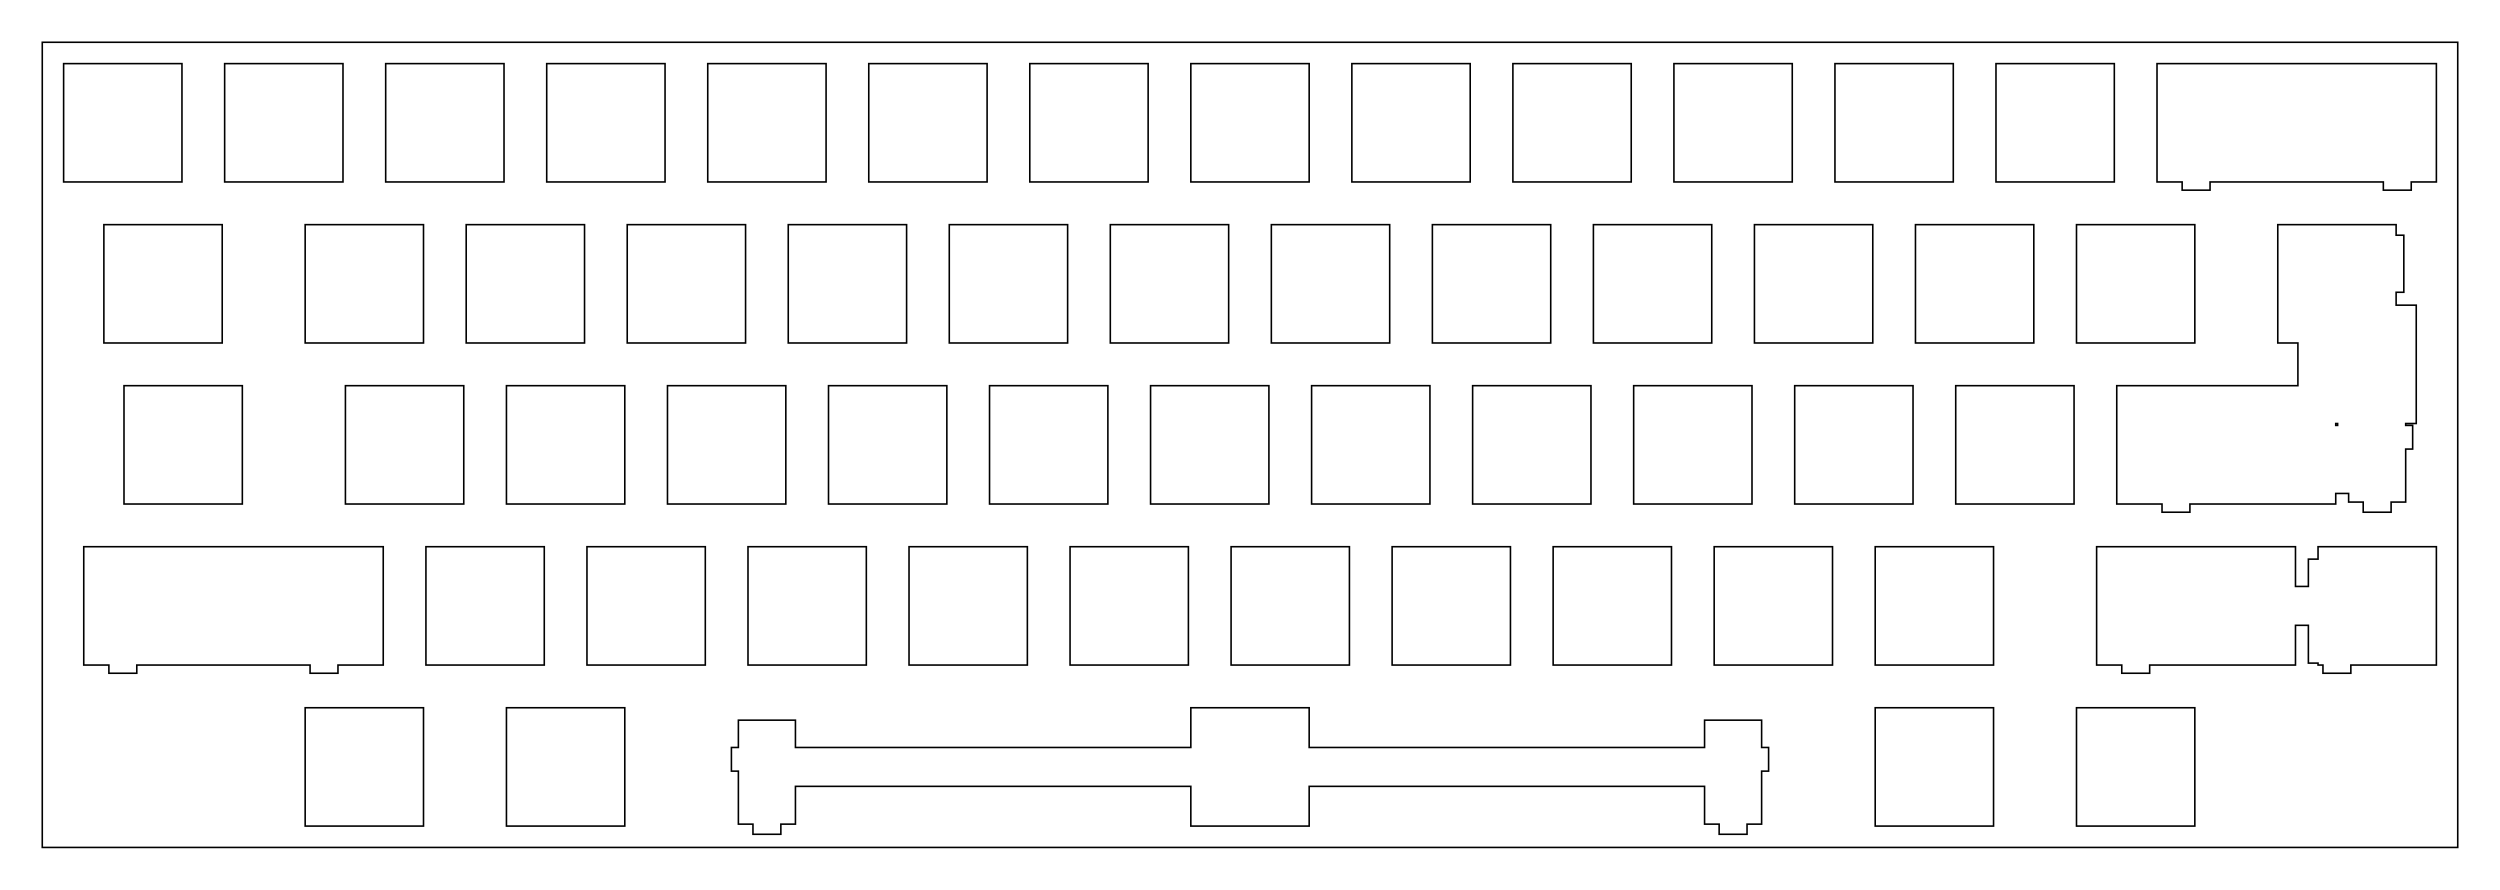 <?xml version="1.0"?>
<!-- Generated by SVGo -->
<svg width="295.752mm" height="105.252mm"
     viewBox="0.000 0.000 295.752 105.252"
     xmlns="http://www.w3.org/2000/svg" 
     xmlns:xlink="http://www.w3.org/1999/xlink">
<polygon points="290.752,100.252 5.001,100.252 5.001,5.001 290.752,5.001" style="fill:none;stroke-width:0.05mm;stroke:black"/>
<polygon points="140.876,83.726 140.876,88.426 94.101,88.426 94.101,85.196 87.351,85.196 87.351,88.426 86.526,88.426 86.526,91.226 87.351,91.226 87.351,97.496 89.076,97.496 89.076,98.696 92.376,98.696 92.376,97.496 94.101,97.496 94.101,93.026 140.876,93.026 140.876,97.726 154.876,97.726 154.876,93.026 201.651,93.026 201.651,97.496 203.376,97.496 203.376,98.696 206.676,98.696 206.676,97.496 208.401,97.496 208.401,91.226 209.226,91.226 209.226,88.426 208.401,88.426 208.401,85.196 201.651,85.196 201.651,88.426 154.876,88.426 154.876,83.726" style="fill:none;stroke-width:0.05mm;stroke:black"/>
<polygon points="245.651,83.726 245.651,97.726 259.650,97.726 259.650,83.726" style="fill:none;stroke-width:0.05mm;stroke:black"/>
<polygon points="221.838,83.726 221.838,97.726 235.838,97.726 235.838,83.726" style="fill:none;stroke-width:0.05mm;stroke:black"/>
<polygon points="59.913,83.726 59.913,97.726 73.913,97.726 73.913,83.726" style="fill:none;stroke-width:0.05mm;stroke:black"/>
<polygon points="36.101,83.726 36.101,97.726 50.101,97.726 50.101,83.726" style="fill:none;stroke-width:0.05mm;stroke:black"/>
<polygon points="248.032,64.676 248.032,78.676 251.007,78.676 251.007,79.646 254.307,79.646 254.307,78.676 271.557,78.676 271.557,73.976 273.082,73.976 273.082,78.446 274.226,78.446 274.226,78.676 274.807,78.676 274.807,79.646 278.107,79.646 278.107,78.676 288.226,78.676 288.226,64.676 274.226,64.676 274.226,66.146 273.082,66.146 273.082,69.376 271.557,69.376 271.557,64.676" style="fill:none;stroke-width:0.05mm;stroke:black"/>
<polygon points="9.907,64.676 9.907,78.676 12.882,78.676 12.882,79.646 16.182,79.646 16.182,78.676 36.682,78.676 36.682,79.646 39.982,79.646 39.982,78.676 45.338,78.676 45.338,64.676" style="fill:none;stroke-width:0.05mm;stroke:black"/>
<polygon points="221.838,64.676 221.838,78.676 235.838,78.676 235.838,64.676" style="fill:none;stroke-width:0.05mm;stroke:black"/>
<polygon points="202.788,64.676 202.788,78.676 216.788,78.676 216.788,64.676" style="fill:none;stroke-width:0.05mm;stroke:black"/>
<polygon points="183.738,64.676 183.738,78.676 197.738,78.676 197.738,64.676" style="fill:none;stroke-width:0.05mm;stroke:black"/>
<polygon points="164.688,64.676 164.688,78.676 178.688,78.676 178.688,64.676" style="fill:none;stroke-width:0.05mm;stroke:black"/>
<polygon points="145.638,64.676 145.638,78.676 159.638,78.676 159.638,64.676" style="fill:none;stroke-width:0.05mm;stroke:black"/>
<polygon points="126.588,64.676 126.588,78.676 140.588,78.676 140.588,64.676" style="fill:none;stroke-width:0.05mm;stroke:black"/>
<polygon points="107.538,64.676 107.538,78.676 121.538,78.676 121.538,64.676" style="fill:none;stroke-width:0.05mm;stroke:black"/>
<polygon points="88.488,64.676 88.488,78.676 102.488,78.676 102.488,64.676" style="fill:none;stroke-width:0.05mm;stroke:black"/>
<polygon points="69.438,64.676 69.438,78.676 83.438,78.676 83.438,64.676" style="fill:none;stroke-width:0.05mm;stroke:black"/>
<polygon points="50.388,64.676 50.388,78.676 64.388,78.676 64.388,64.676" style="fill:none;stroke-width:0.05mm;stroke:black"/>
<polygon points="269.463,26.576 269.463,40.576 271.844,40.576 271.844,45.626 250.413,45.626 250.413,59.626 255.769,59.626 255.769,60.596 259.068,60.596 259.068,59.626 276.319,59.626 276.319,58.376 277.844,58.376 277.844,59.396 279.569,59.396 279.569,60.596 282.869,60.596 282.869,59.396 284.594,59.396 284.594,53.126 285.419,53.126 285.419,50.326 284.594,50.326 284.594,50.101 285.844,50.101 285.844,36.101 283.463,36.101 283.463,34.576 284.374,34.576 284.374,27.826 283.463,27.826 283.463,26.576" style="fill:none;stroke-width:0.05mm;stroke:black"/>
<polygon points="231.363,45.626 231.363,59.626 245.363,59.626 245.363,45.626" style="fill:none;stroke-width:0.05mm;stroke:black"/>
<polygon points="212.313,45.626 212.313,59.626 226.313,59.626 226.313,45.626" style="fill:none;stroke-width:0.05mm;stroke:black"/>
<polygon points="193.263,45.626 193.263,59.626 207.263,59.626 207.263,45.626" style="fill:none;stroke-width:0.05mm;stroke:black"/>
<polygon points="174.213,45.626 174.213,59.626 188.213,59.626 188.213,45.626" style="fill:none;stroke-width:0.05mm;stroke:black"/>
<polygon points="155.163,45.626 155.163,59.626 169.163,59.626 169.163,45.626" style="fill:none;stroke-width:0.05mm;stroke:black"/>
<polygon points="136.113,45.626 136.113,59.626 150.113,59.626 150.113,45.626" style="fill:none;stroke-width:0.05mm;stroke:black"/>
<polygon points="117.063,45.626 117.063,59.626 131.063,59.626 131.063,45.626" style="fill:none;stroke-width:0.05mm;stroke:black"/>
<polygon points="98.013,45.626 98.013,59.626 112.013,59.626 112.013,45.626" style="fill:none;stroke-width:0.05mm;stroke:black"/>
<polygon points="78.963,45.626 78.963,59.626 92.963,59.626 92.963,45.626" style="fill:none;stroke-width:0.05mm;stroke:black"/>
<polygon points="59.913,45.626 59.913,59.626 73.913,59.626 73.913,45.626" style="fill:none;stroke-width:0.05mm;stroke:black"/>
<polygon points="40.863,45.626 40.863,59.626 54.863,59.626 54.863,45.626" style="fill:none;stroke-width:0.05mm;stroke:black"/>
<polygon points="14.669,45.626 14.669,59.626 28.669,59.626 28.669,45.626" style="fill:none;stroke-width:0.05mm;stroke:black"/>
<polygon points="276.544,50.326 276.319,50.326 276.319,50.101 276.544,50.101" style="fill:none;stroke-width:0.05mm;stroke:black"/>
<polygon points="245.651,26.576 245.651,40.576 259.650,40.576 259.650,26.576" style="fill:none;stroke-width:0.05mm;stroke:black"/>
<polygon points="226.601,26.576 226.601,40.576 240.601,40.576 240.601,26.576" style="fill:none;stroke-width:0.05mm;stroke:black"/>
<polygon points="207.551,26.576 207.551,40.576 221.551,40.576 221.551,26.576" style="fill:none;stroke-width:0.05mm;stroke:black"/>
<polygon points="188.501,26.576 188.501,40.576 202.501,40.576 202.501,26.576" style="fill:none;stroke-width:0.05mm;stroke:black"/>
<polygon points="169.451,26.576 169.451,40.576 183.451,40.576 183.451,26.576" style="fill:none;stroke-width:0.05mm;stroke:black"/>
<polygon points="150.401,26.576 150.401,40.576 164.401,40.576 164.401,26.576" style="fill:none;stroke-width:0.05mm;stroke:black"/>
<polygon points="131.351,26.576 131.351,40.576 145.351,40.576 145.351,26.576" style="fill:none;stroke-width:0.05mm;stroke:black"/>
<polygon points="112.301,26.576 112.301,40.576 126.301,40.576 126.301,26.576" style="fill:none;stroke-width:0.05mm;stroke:black"/>
<polygon points="93.251,26.576 93.251,40.576 107.251,40.576 107.251,26.576" style="fill:none;stroke-width:0.05mm;stroke:black"/>
<polygon points="74.201,26.576 74.201,40.576 88.201,40.576 88.201,26.576" style="fill:none;stroke-width:0.05mm;stroke:black"/>
<polygon points="55.151,26.576 55.151,40.576 69.151,40.576 69.151,26.576" style="fill:none;stroke-width:0.05mm;stroke:black"/>
<polygon points="36.101,26.576 36.101,40.576 50.101,40.576 50.101,26.576" style="fill:none;stroke-width:0.05mm;stroke:black"/>
<polygon points="12.288,26.576 12.288,40.576 26.288,40.576 26.288,26.576" style="fill:none;stroke-width:0.05mm;stroke:black"/>
<polygon points="255.176,7.526 255.176,21.526 258.150,21.526 258.150,22.496 261.451,22.496 261.451,21.526 281.951,21.526 281.951,22.496 285.251,22.496 285.251,21.526 288.226,21.526 288.226,7.526" style="fill:none;stroke-width:0.05mm;stroke:black"/>
<polygon points="236.126,7.526 236.126,21.526 250.126,21.526 250.126,7.526" style="fill:none;stroke-width:0.05mm;stroke:black"/>
<polygon points="217.076,7.526 217.076,21.526 231.076,21.526 231.076,7.526" style="fill:none;stroke-width:0.05mm;stroke:black"/>
<polygon points="198.026,7.526 198.026,21.526 212.026,21.526 212.026,7.526" style="fill:none;stroke-width:0.05mm;stroke:black"/>
<polygon points="178.976,7.526 178.976,21.526 192.976,21.526 192.976,7.526" style="fill:none;stroke-width:0.05mm;stroke:black"/>
<polygon points="159.926,7.526 159.926,21.526 173.926,21.526 173.926,7.526" style="fill:none;stroke-width:0.05mm;stroke:black"/>
<polygon points="140.876,7.526 140.876,21.526 154.876,21.526 154.876,7.526" style="fill:none;stroke-width:0.05mm;stroke:black"/>
<polygon points="121.825,7.526 121.825,21.526 135.826,21.526 135.826,7.526" style="fill:none;stroke-width:0.05mm;stroke:black"/>
<polygon points="102.775,7.526 102.775,21.526 116.775,21.526 116.775,7.526" style="fill:none;stroke-width:0.05mm;stroke:black"/>
<polygon points="83.726,7.526 83.726,21.526 97.726,21.526 97.726,7.526" style="fill:none;stroke-width:0.05mm;stroke:black"/>
<polygon points="64.676,7.526 64.676,21.526 78.676,21.526 78.676,7.526" style="fill:none;stroke-width:0.05mm;stroke:black"/>
<polygon points="45.626,7.526 45.626,21.526 59.626,21.526 59.626,7.526" style="fill:none;stroke-width:0.05mm;stroke:black"/>
<polygon points="26.576,7.526 26.576,21.526 40.576,21.526 40.576,7.526" style="fill:none;stroke-width:0.05mm;stroke:black"/>
<polygon points="7.526,7.526 7.526,21.526 21.526,21.526 21.526,7.526" style="fill:none;stroke-width:0.05mm;stroke:black"/>
</svg>
